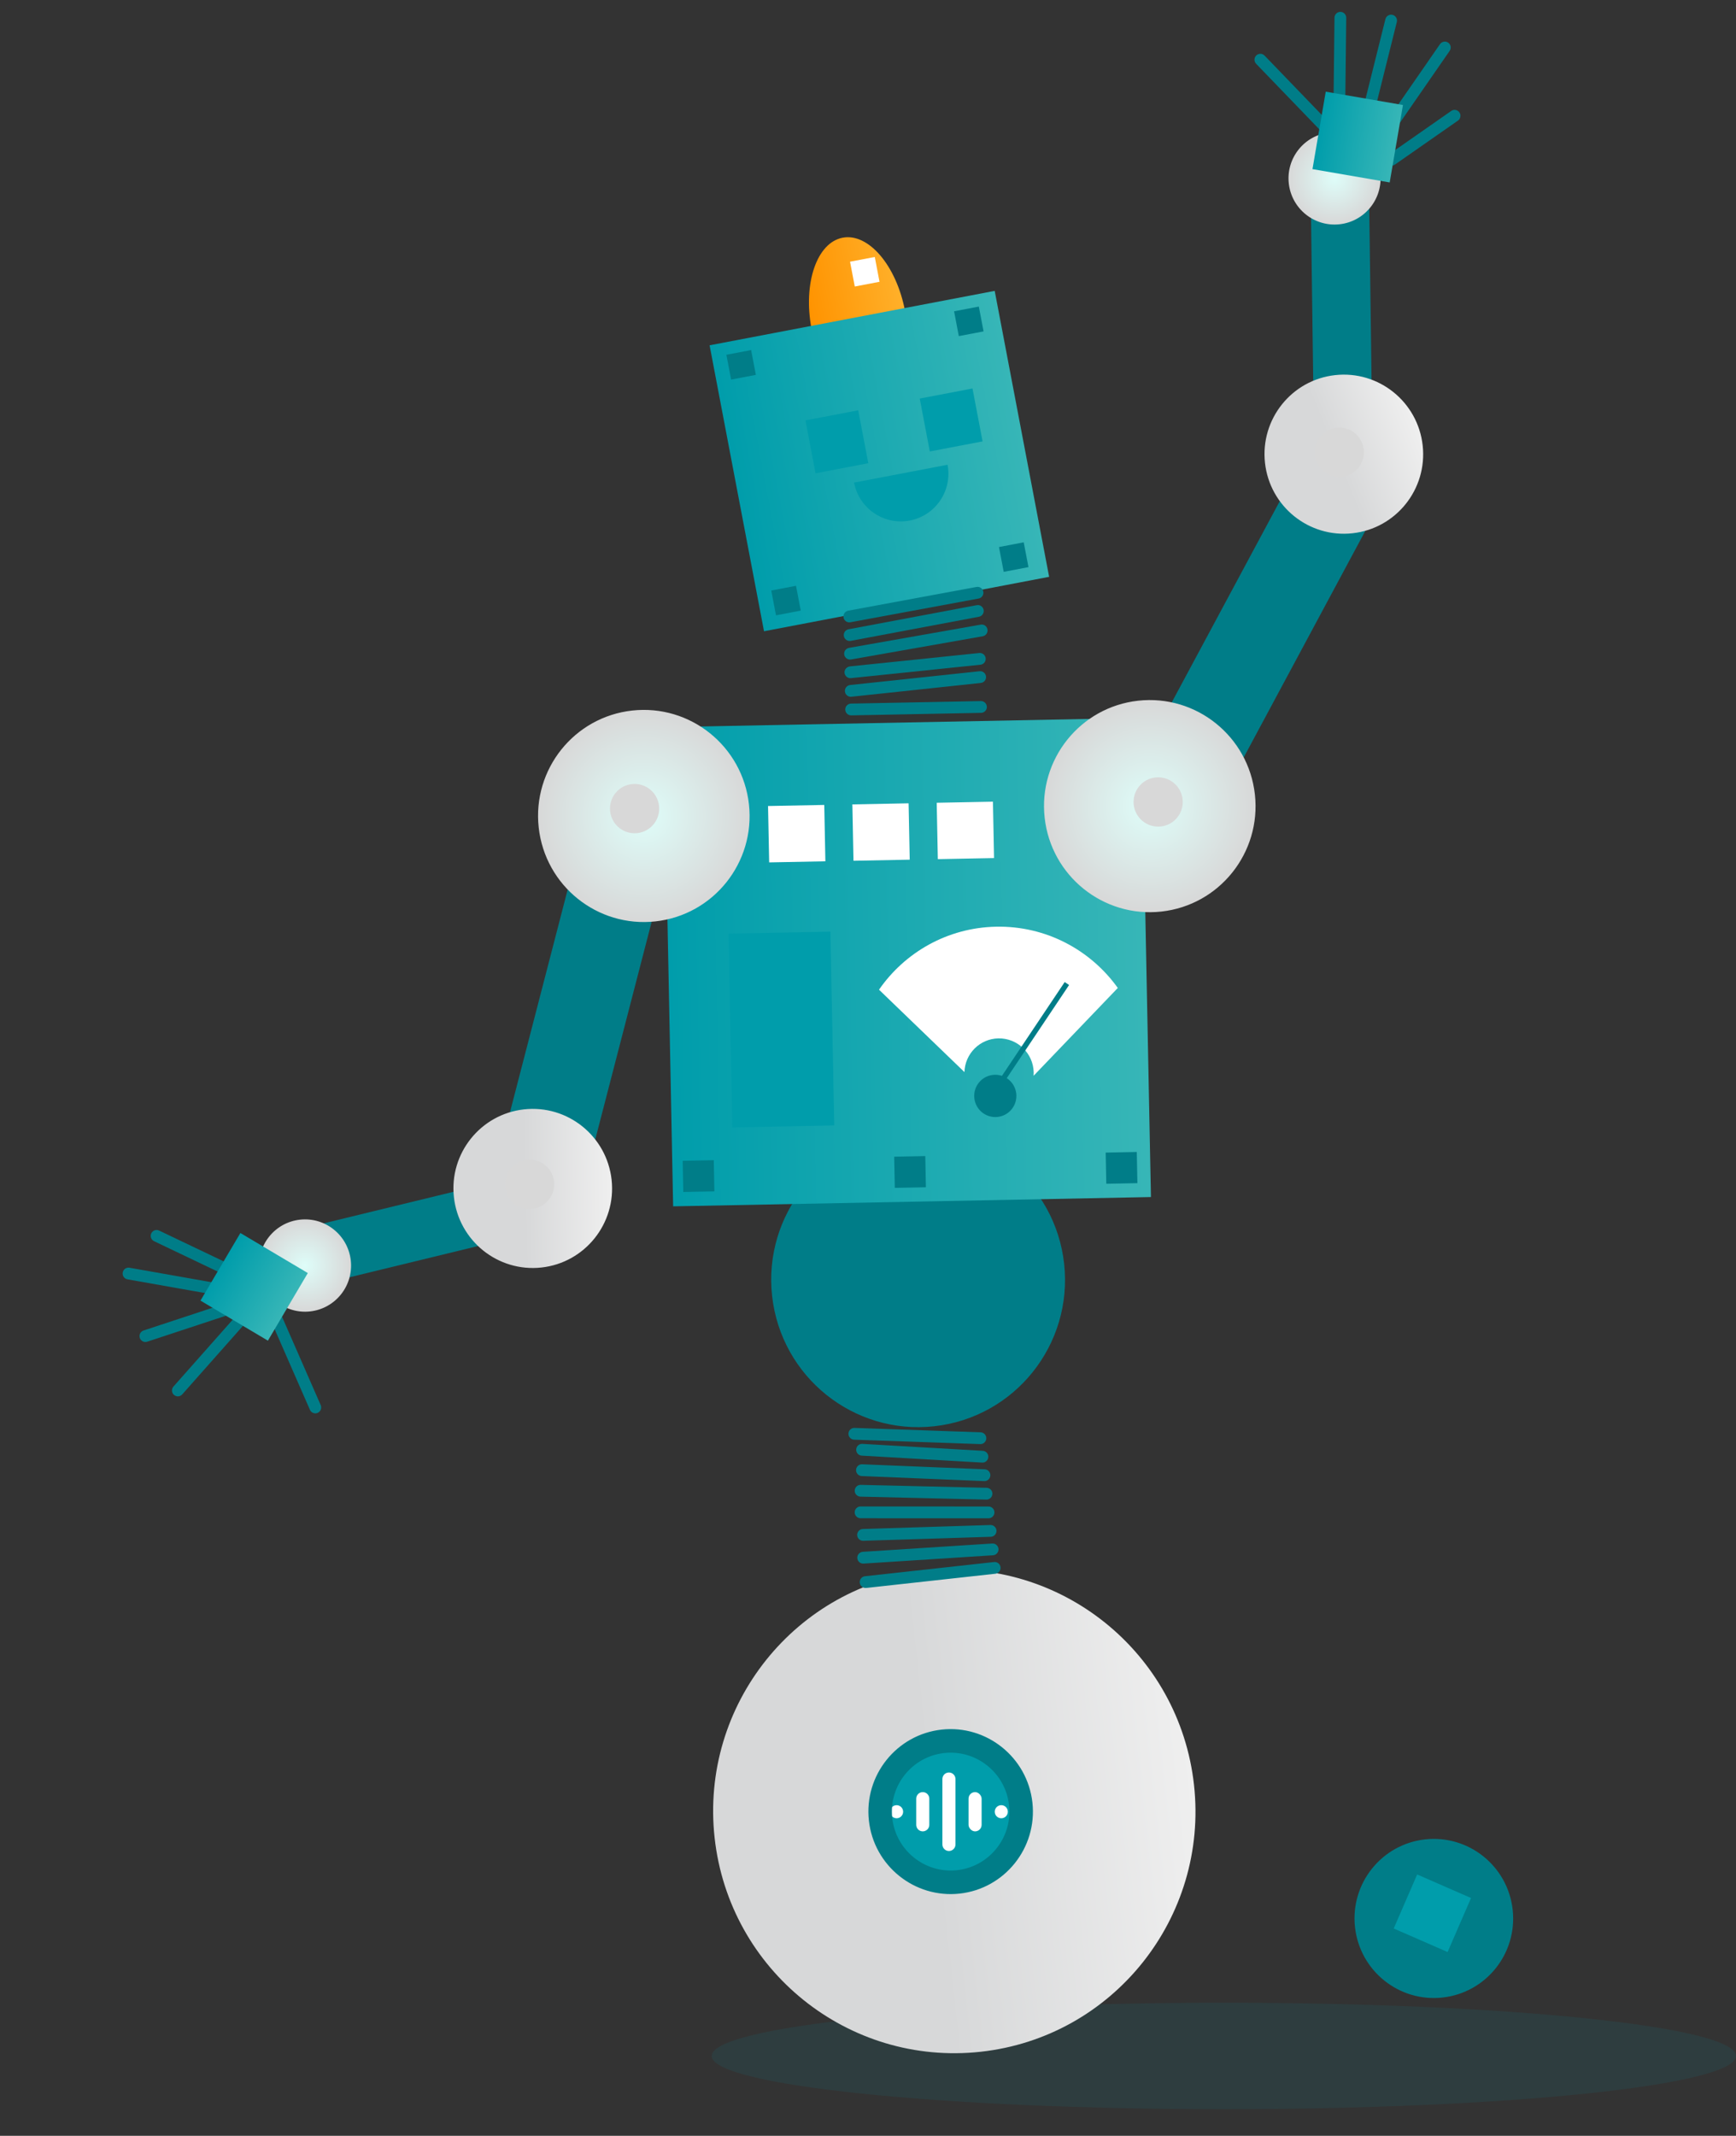 <svg width="261" height="321" viewBox="0 0 261 321" fill="none" xmlns="http://www.w3.org/2000/svg">
<rect x="0" y="0" width="261" height="321" fill="#333333" stroke="none"/>
<path opacity="0.1" d="M184 317C226.526 317 261 313.418 261 309C261 304.582 226.526 301 184 301C141.474 301 107 304.582 107 309C107 313.418 141.474 317 184 317Z" fill="#009DAB"/>
<path d="M147.453 308.369C127.55 310.559 109.635 296.159 107.439 276.205C105.242 256.252 119.597 238.3 139.5 236.109C159.403 233.918 177.318 248.318 179.514 268.272C181.71 288.226 167.356 306.178 147.453 308.369Z" fill="url(#paint0_linear)"/>
<circle cx="142.667" cy="272.295" r="11.532" fill="#009DAB"/>
<path d="M134.798 271.31C135.059 271.309 135.31 271.413 135.494 271.597C135.679 271.782 135.782 272.033 135.782 272.294C135.782 272.836 135.342 273.276 134.8 273.276C134.26 273.272 133.825 272.833 133.825 272.294C133.824 271.754 134.258 271.315 134.798 271.31Z" fill="white"/>
<path d="M150.538 271.31C150.799 271.309 151.05 271.413 151.234 271.597C151.419 271.782 151.522 272.033 151.522 272.294C151.522 272.836 151.082 273.276 150.54 273.276C150.279 273.276 150.029 273.173 149.844 272.989C149.659 272.805 149.556 272.554 149.556 272.294C149.555 272.033 149.658 271.783 149.843 271.598C150.027 271.413 150.277 271.31 150.538 271.31Z" fill="white"/>
<path d="M138.732 269.345C139.276 269.345 139.716 269.785 139.716 270.329L139.716 274.261C139.716 274.805 139.276 275.245 138.732 275.245C138.471 275.245 138.221 275.142 138.037 274.957C137.853 274.772 137.749 274.522 137.75 274.261L137.75 270.329C137.749 270.068 137.853 269.818 138.037 269.633C138.221 269.448 138.471 269.345 138.732 269.345V269.345Z" fill="white"/>
<rect x="145.616" y="269.345" width="1.966" height="5.901" rx="0.983" fill="white"/>
<path d="M142.668 266.395C142.928 266.395 143.179 266.498 143.363 266.683C143.547 266.867 143.65 267.118 143.65 267.379L143.65 277.212C143.65 277.473 143.547 277.723 143.363 277.907C143.179 278.092 142.928 278.196 142.668 278.196C142.124 278.196 141.684 277.755 141.684 277.212L141.684 267.379C141.684 266.835 142.124 266.395 142.668 266.395Z" fill="white"/>
<path d="M126.687 35.726C130.568 34.986 134.766 39.905 136.062 46.715L122.007 49.397C120.711 42.588 122.806 36.468 126.687 35.726Z" fill="url(#paint1_linear)"/>
<path d="M132.232 42.351L128.512 43.062L127.799 39.332L131.52 38.622L132.232 42.351Z" fill="white"/>
<path d="M140.457 214.361C128.333 215.696 117.42 206.924 116.082 194.769C114.744 182.614 123.488 171.679 135.612 170.344C147.737 169.01 158.65 177.781 159.988 189.936C161.326 202.091 152.582 213.027 140.457 214.361Z" fill="#007D88"/>
<path d="M76.515 177.094L42.13 185.45L44.202 193.997L78.586 185.641L76.515 177.094Z" fill="#007D88"/>
<path d="M197.07 29.802L197.543 65.269L206.313 65.157L205.841 29.689L197.07 29.802Z" fill="#007D88"/>
<path d="M101.204 181.306L173.039 179.91L171.609 107.897L99.774 109.292L101.204 181.306Z" fill="url(#paint2_linear)"/>
<path d="M114.867 94.874L157.733 86.693L149.549 43.717L106.684 51.898L114.867 94.874Z" fill="url(#paint3_linear)"/>
<path d="M46.621 197.1C42.822 197.518 39.403 194.77 38.984 190.962C38.565 187.153 41.304 183.727 45.103 183.309C48.902 182.891 52.321 185.639 52.74 189.447C53.16 193.256 50.42 196.682 46.621 197.1Z" fill="url(#paint4_radial)"/>
<path d="M201.401 33.707C197.603 34.125 194.183 31.377 193.764 27.568C193.345 23.76 196.085 20.333 199.883 19.915C203.682 19.497 207.102 22.245 207.521 26.054C207.94 29.862 205.2 33.289 201.401 33.707Z" fill="url(#paint5_radial)"/>
<path d="M216.879 300.22C210.332 300.941 204.44 296.204 203.717 289.641C202.995 283.077 207.716 277.172 214.263 276.451C220.81 275.731 226.703 280.467 227.425 287.031C228.148 293.595 223.426 299.5 216.879 300.22Z" fill="#007D88"/>
<path d="M144.282 284.599C151.06 283.853 155.967 277.718 155.219 270.922C154.471 264.126 148.347 259.205 141.569 259.951C134.791 260.697 129.885 266.832 130.633 273.628C131.381 280.424 137.504 285.345 144.282 284.599ZM141.957 263.472C146.798 262.94 151.172 266.455 151.706 271.309C152.241 276.163 148.736 280.546 143.895 281.079C139.053 281.612 134.68 278.097 134.145 273.242C133.612 268.387 137.115 264.005 141.957 263.472Z" fill="#007D88"/>
<path d="M209.539 289.843L217.639 293.381L221.164 285.262L213.064 281.724L209.539 289.843Z" fill="#009DAB"/>
<path d="M146.21 58.387L138.279 59.901L139.793 67.852L147.724 66.338L146.21 58.387Z" fill="#009DAB"/>
<path d="M129.028 61.667L121.097 63.181L122.612 71.132L130.542 69.618L129.028 61.667Z" fill="#009DAB"/>
<path d="M136.777 78.236C132.895 78.976 129.148 76.423 128.407 72.532L142.462 69.85C143.204 73.74 140.657 77.495 136.777 78.236Z" fill="#009DAB"/>
<path d="M147.874 49.806L144.153 50.517L143.441 46.787L147.161 46.077L147.874 49.806Z" fill="#007D88"/>
<path d="M113.639 56.341L109.919 57.051L109.206 53.322L112.927 52.611L113.639 56.341Z" fill="#007D88"/>
<path d="M154.624 85.237L150.903 85.947L150.191 82.218L153.911 81.508L154.624 85.237Z" fill="#007D88"/>
<path d="M120.389 91.772L116.668 92.482L115.955 88.753L119.676 88.043L120.389 91.772Z" fill="#007D88"/>
<path d="M139.112 173.753L134.436 173.844L134.529 178.531L139.205 178.441L139.112 173.753Z" fill="#007D88"/>
<path d="M170.91 173.137L166.234 173.227L166.327 177.915L171.003 177.824L170.91 173.137Z" fill="#007D88"/>
<path d="M107.312 174.37L102.636 174.461L102.729 179.149L107.405 179.058L107.312 174.37Z" fill="#007D88"/>
<path d="M147.583 107.133C148.032 107.084 148.378 106.697 148.369 106.236C148.359 105.747 147.955 105.358 147.467 105.368L127.947 105.747C127.459 105.76 127.072 106.161 127.081 106.649C127.091 107.138 127.495 107.527 127.983 107.517L147.503 107.138C147.53 107.138 147.557 107.136 147.583 107.133Z" fill="#007D88"/>
<path d="M147.463 102.645C147.947 102.591 148.297 102.155 148.245 101.67C148.193 101.184 147.759 100.831 147.273 100.883L127.816 102.955C127.815 102.955 127.814 102.955 127.813 102.955C127.329 103.008 126.98 103.444 127.031 103.929C127.083 104.416 127.517 104.769 128.003 104.717L147.461 102.645C147.461 102.645 147.462 102.645 147.463 102.645Z" fill="#007D88"/>
<path d="M147.409 99.905C147.891 99.852 148.241 99.419 148.191 98.934C148.141 98.448 147.707 98.094 147.222 98.144L127.761 100.158C127.289 100.232 126.923 100.644 126.973 101.13C127.024 101.616 127.458 101.971 127.943 101.92L147.404 99.906C147.405 99.906 147.407 99.905 147.409 99.905Z" fill="#007D88"/>
<path d="M127.896 99.124C127.915 99.122 127.934 99.12 127.953 99.117L147.746 95.627C148.226 95.542 148.547 95.084 148.462 94.601C148.377 94.12 147.939 93.788 147.438 93.882L127.645 97.372C127.164 97.457 126.843 97.915 126.929 98.398C127.011 98.86 127.437 99.175 127.896 99.124Z" fill="#007D88"/>
<path d="M148.417 225.376C148.85 225.328 149.192 224.965 149.203 224.516C149.214 224.027 148.828 223.622 148.339 223.61L129.407 223.167C128.924 223.152 128.515 223.543 128.504 224.032C128.493 224.522 128.879 224.927 129.368 224.938L148.3 225.381C148.338 225.381 148.378 225.38 148.417 225.376Z" fill="#007D88"/>
<path d="M148.111 222.594C148.538 222.547 148.878 222.193 148.896 221.75C148.916 221.262 148.536 220.849 148.049 220.829L129.622 220.076C129.14 220.057 128.724 220.436 128.704 220.925C128.684 221.413 129.064 221.826 129.551 221.846L147.978 222.599C148.023 222.601 148.068 222.599 148.111 222.594Z" fill="#007D88"/>
<path d="M147.804 219.816C148.225 219.77 148.563 219.425 148.588 218.986C148.616 218.498 148.244 218.08 147.757 218.051L129.658 217.007C129.173 216.978 128.754 217.352 128.726 217.84C128.698 218.328 129.071 218.746 129.558 218.775L147.656 219.819C147.706 219.823 147.756 219.821 147.804 219.816Z" fill="#007D88"/>
<path d="M147.5 217.036C147.93 216.988 148.27 216.632 148.285 216.186C148.303 215.697 147.92 215.287 147.432 215.27L128.476 214.607C127.988 214.593 127.579 214.972 127.563 215.461C127.546 215.95 127.928 216.36 128.416 216.377L147.372 217.04C147.416 217.042 147.458 217.04 147.5 217.036Z" fill="#007D88"/>
<path d="M130.238 238.661L149.645 236.525C150.131 236.472 150.48 236.034 150.427 235.548C150.373 235.062 149.937 234.711 149.451 234.765L130.044 236.901C129.559 236.954 129.209 237.392 129.263 237.878C129.316 238.364 129.753 238.715 130.238 238.661Z" fill="#007D88"/>
<path d="M149.336 233.746C149.803 233.695 150.151 233.284 150.12 232.809C150.089 232.322 149.669 231.951 149.182 231.981L129.715 233.23C129.222 233.275 128.86 233.682 128.89 234.171C128.922 234.659 129.341 235.029 129.828 234.999L149.295 233.75C149.31 233.749 149.323 233.748 149.336 233.746Z" fill="#007D88"/>
<path d="M149.031 230.967C149.485 230.917 149.83 230.525 149.816 230.059C149.8 229.57 149.392 229.186 148.905 229.201L129.727 229.803C129.238 229.817 128.857 230.227 128.873 230.715C128.888 231.204 129.296 231.588 129.783 231.573L148.961 230.971C148.984 230.971 149.008 230.97 149.031 230.967Z" fill="#007D88"/>
<path d="M148.725 228.187C149.167 228.138 149.51 227.763 149.51 227.307C149.51 226.818 149.114 226.421 148.627 226.421L129.383 226.414C128.9 226.41 128.499 226.811 128.5 227.3C128.5 227.789 128.895 228.186 129.383 228.186L148.627 228.193C148.66 228.193 148.692 228.191 148.725 228.187Z" fill="#007D88"/>
<path d="M127.837 96.328C127.859 96.326 127.882 96.323 127.903 96.319L147.18 92.695C147.66 92.605 147.975 92.142 147.885 91.661C147.794 91.18 147.333 90.86 146.854 90.954L127.577 94.578C127.097 94.667 126.782 95.13 126.872 95.612C126.959 96.069 127.381 96.378 127.837 96.328Z" fill="#007D88"/>
<path d="M127.785 93.534C127.806 93.531 127.828 93.528 127.85 93.524L147.13 89.958C147.61 89.869 147.926 89.407 147.837 88.926C147.748 88.446 147.294 88.128 146.808 88.216L127.528 91.783C127.048 91.872 126.732 92.333 126.821 92.814C126.905 93.273 127.33 93.584 127.785 93.534Z" fill="#007D88"/>
<path d="M88.745 120.587L75.121 173.156L88.123 176.55L101.747 123.981L88.745 120.587Z" fill="#007D88"/>
<path d="M197.616 65.621L171.939 113.44L183.769 119.828L209.445 72.009L197.616 65.621Z" fill="#007D88"/>
<path d="M98.541 138.481C89.812 139.442 81.955 133.127 80.992 124.375C80.028 115.624 86.324 107.751 95.053 106.79C103.782 105.83 111.639 112.145 112.602 120.896C113.566 129.647 107.27 137.52 98.541 138.481Z" fill="url(#paint6_radial)"/>
<path d="M174.608 137.003C165.879 137.964 158.022 131.648 157.059 122.897C156.096 114.146 162.391 106.273 171.12 105.312C179.849 104.351 187.707 110.666 188.67 119.418C189.633 128.169 183.338 136.042 174.608 137.003Z" fill="url(#paint7_radial)"/>
<path d="M34.345 191.735C34.639 191.703 34.91 191.523 35.046 191.235C35.255 190.794 35.068 190.266 34.628 190.055L23.923 184.948C23.483 184.737 22.955 184.924 22.746 185.367C22.537 185.808 22.724 186.337 23.165 186.547L33.87 191.654C34.023 191.728 34.187 191.753 34.345 191.735Z" fill="#007D88"/>
<path d="M35.467 195.122C35.846 195.08 36.169 194.793 36.239 194.396C36.324 193.914 36.003 193.454 35.522 193.37L19.473 190.535C18.991 190.453 18.534 190.772 18.45 191.254C18.366 191.735 18.686 192.195 19.167 192.279L35.216 195.114C35.302 195.129 35.386 195.131 35.467 195.122Z" fill="#007D88"/>
<path d="M21.955 201.688C22.015 201.682 22.076 201.669 22.135 201.65L36.244 196.996C36.708 196.844 36.959 196.343 36.807 195.879C36.653 195.414 36.149 195.163 35.691 195.314L21.583 199.967C21.119 200.12 20.868 200.621 21.02 201.085C21.153 201.489 21.55 201.733 21.955 201.688Z" fill="#007D88"/>
<path d="M26.835 209.862C27.045 209.839 27.247 209.741 27.398 209.57L37.782 197.852C38.106 197.486 38.073 196.926 37.708 196.601C37.343 196.276 36.783 196.31 36.461 196.674L26.078 208.393C25.754 208.758 25.787 209.318 26.151 209.643C26.344 209.816 26.595 209.889 26.835 209.862Z" fill="#007D88"/>
<path d="M47.503 212.414C47.589 212.404 47.677 212.381 47.761 212.344C48.208 212.147 48.411 211.625 48.215 211.178L42.228 197.503C42.031 197.056 41.509 196.852 41.065 197.048C40.618 197.245 40.415 197.767 40.611 198.214L46.598 211.889C46.757 212.251 47.129 212.455 47.503 212.414Z" fill="#007D88"/>
<path d="M199.237 19.856C199.424 19.836 199.607 19.755 199.753 19.613C200.104 19.273 200.113 18.713 199.774 18.361L190.124 8.356C189.785 8.005 189.225 7.996 188.875 8.335C188.524 8.675 188.515 9.235 188.854 9.587L198.504 19.592C198.702 19.797 198.975 19.885 199.237 19.856Z" fill="#007D88"/>
<path d="M201.456 17.462C201.893 17.413 202.236 17.044 202.241 16.592L202.401 2.68C202.407 2.191 202.016 1.789 201.528 1.784C201.045 1.774 200.64 2.169 200.635 2.659L200.475 16.572C200.469 17.061 200.86 17.462 201.348 17.468C201.385 17.467 201.421 17.465 201.456 17.462Z" fill="#007D88"/>
<path d="M205.768 17.91C206.125 17.87 206.435 17.614 206.528 17.244L210.005 3.307C210.123 2.833 209.835 2.351 209.362 2.233C208.891 2.113 208.41 2.402 208.29 2.876L204.814 16.814C204.696 17.288 204.984 17.769 205.456 17.888C205.561 17.914 205.666 17.921 205.768 17.91Z" fill="#007D88"/>
<path d="M209.729 18.987C209.975 18.96 210.207 18.831 210.359 18.612L217.952 7.643C218.23 7.241 218.13 6.69 217.729 6.41C217.328 6.131 216.779 6.23 216.499 6.632L208.906 17.602C208.628 18.003 208.729 18.555 209.129 18.835C209.312 18.961 209.525 19.01 209.729 18.987Z" fill="#007D88"/>
<path d="M209.315 24.889C209.457 24.873 209.598 24.823 209.723 24.735L219.196 18.127C219.597 17.848 219.695 17.296 219.416 16.894C219.138 16.492 218.586 16.392 218.186 16.673L208.713 23.282C208.312 23.561 208.214 24.113 208.493 24.515C208.684 24.79 209.004 24.923 209.315 24.889Z" fill="#007D88"/>
<path d="M81.405 190.501C74.858 191.221 68.965 186.485 68.243 179.921C67.52 173.357 72.242 167.452 78.788 166.732C85.335 166.011 91.228 170.748 91.951 177.311C92.673 183.875 87.951 189.78 81.405 190.501Z" fill="url(#paint8_linear)"/>
<path d="M203.348 80.147C196.801 80.868 190.908 76.131 190.186 69.567C189.463 63.004 194.185 57.099 200.732 56.378C207.279 55.657 213.172 60.394 213.894 66.958C214.616 73.522 209.895 79.427 203.348 80.147Z" fill="url(#paint9_linear)"/>
<path d="M155.412 161.187C155.355 158.302 152.976 156.01 150.099 156.065C147.31 156.12 145.083 158.363 145.001 161.128L132.155 148.745C136.034 143.144 142.443 139.42 149.765 139.278C157.279 139.133 163.984 142.791 168.056 148.485L155.397 161.685C155.409 161.52 155.415 161.355 155.412 161.187Z" fill="white"/>
<path d="M149.986 167.869C148.245 168.061 146.679 166.802 146.487 165.058C146.295 163.313 147.55 161.743 149.29 161.552C151.031 161.36 152.597 162.619 152.789 164.364C152.981 166.108 151.726 167.678 149.986 167.869Z" fill="#007D88"/>
<path d="M160.072 147.599L149.294 163.702L149.952 164.145L160.73 148.043L160.072 147.599Z" fill="#007D88"/>
<path d="M30.141 195.474L40.278 201.494L46.278 191.335L36.141 185.316L30.141 195.474Z" fill="url(#paint10_linear)"/>
<path d="M197.325 25.417L208.934 27.42L210.927 15.783L199.317 13.78L197.325 25.417Z" fill="url(#paint11_linear)"/>
<path d="M149.283 120.488L140.83 120.652L140.998 129.125L149.451 128.961L149.283 120.488Z" fill="white"/>
<path d="M136.603 120.732L128.15 120.896L128.318 129.369L136.771 129.205L136.603 120.732Z" fill="white"/>
<path d="M123.924 120.977L115.472 121.141L115.64 129.614L124.092 129.45L123.924 120.977Z" fill="white"/>
<path d="M110.106 169.445L125.426 169.149L124.847 140.022L109.529 140.319L110.106 169.445Z" fill="#009DAB"/>
<path d="M201.76 71.656C199.73 71.88 197.902 70.411 197.678 68.376C197.454 66.34 198.918 64.509 200.949 64.285C202.979 64.062 204.807 65.531 205.031 67.566C205.255 69.602 203.79 71.433 201.76 71.656Z" fill="#D8D8D8"/>
<path d="M80.025 181.675C77.994 181.899 76.167 180.43 75.942 178.394C75.719 176.359 77.183 174.528 79.213 174.304C81.244 174.081 83.071 175.549 83.295 177.585C83.519 179.62 82.055 181.452 80.025 181.675Z" fill="#D8D8D8"/>
<path d="M95.814 125.214C93.783 125.438 91.956 123.969 91.732 121.933C91.508 119.898 92.972 118.067 95.002 117.843C97.033 117.62 98.86 119.089 99.084 121.124C99.308 123.159 97.844 124.991 95.814 125.214Z" fill="#D8D8D8"/>
<path d="M174.529 124.217C172.499 124.441 170.671 122.972 170.447 120.936C170.223 118.901 171.688 117.07 173.718 116.846C175.749 116.623 177.576 118.091 177.8 120.127C178.024 122.162 176.56 123.994 174.529 124.217Z" fill="#D8D8D8"/>
<defs>
<linearGradient id="paint0_linear" x1="179.514" y1="268.272" x2="107.438" y2="276.206" gradientUnits="userSpaceOnUse">
<stop stop-color="#EFEFEF"/>
<stop offset="0.554" stop-color="#D7D8D9"/>
</linearGradient>
<linearGradient id="paint1_linear" x1="134.886" y1="40.553" x2="120.832" y2="43.235" gradientUnits="userSpaceOnUse">
<stop stop-color="#FFB02A"/>
<stop offset="1" stop-color="#FF9300"/>
</linearGradient>
<linearGradient id="paint2_linear" x1="172.337" y1="143.892" x2="100.475" y2="145.291" gradientUnits="userSpaceOnUse">
<stop stop-color="#37B6B7"/>
<stop offset="1" stop-color="#009DAB"/>
</linearGradient>
<linearGradient id="paint3_linear" x1="153.649" y1="65.21" x2="110.769" y2="73.391" gradientUnits="userSpaceOnUse">
<stop stop-color="#37B6B7"/>
<stop offset="1" stop-color="#009DAB"/>
</linearGradient>
<radialGradient id="paint4_radial" cx="0" cy="0" r="1" gradientUnits="userSpaceOnUse" gradientTransform="translate(45.843 190.196) rotate(178.892) scale(6.911 6.929)">
<stop stop-color="#DEFDF9"/>
<stop offset="1" stop-color="#D8D8D8"/>
</radialGradient>
<radialGradient id="paint5_radial" cx="0" cy="0" r="1" gradientUnits="userSpaceOnUse" gradientTransform="translate(200.64 26.789) rotate(157.957) scale(6.923 6.938)">
<stop stop-color="#DEFDF9"/>
<stop offset="1" stop-color="#D8D8D8"/>
</radialGradient>
<radialGradient id="paint6_radial" cx="0" cy="0" r="1" gradientUnits="userSpaceOnUse" gradientTransform="translate(96.796 122.629) rotate(178.892) scale(15.902 15.942)">
<stop stop-color="#DEFDF9"/>
<stop offset="1" stop-color="#D8D8D8"/>
</radialGradient>
<radialGradient id="paint7_radial" cx="0" cy="0" r="1" gradientUnits="userSpaceOnUse" gradientTransform="translate(172.864 121.154) rotate(178.892) scale(15.902 15.942)">
<stop stop-color="#DEFDF9"/>
<stop offset="1" stop-color="#D8D8D8"/>
</radialGradient>
<linearGradient id="paint8_linear" x1="92.021" y1="178.381" x2="68.172" y2="178.845" gradientUnits="userSpaceOnUse">
<stop stop-color="#EFEFEF"/>
<stop offset="0.554" stop-color="#D7D8D9"/>
</linearGradient>
<linearGradient id="paint9_linear" x1="213.104" y1="63.797" x2="190.983" y2="72.746" gradientUnits="userSpaceOnUse">
<stop stop-color="#EFEFEF"/>
<stop offset="0.554" stop-color="#D7D8D9"/>
</linearGradient>
<linearGradient id="paint10_linear" x1="43.32" y1="196.426" x2="33.161" y2="190.4" gradientUnits="userSpaceOnUse">
<stop stop-color="#37B6B7"/>
<stop offset="1" stop-color="#009DAB"/>
</linearGradient>
<linearGradient id="paint11_linear" x1="209.938" y1="21.597" x2="198.315" y2="19.594" gradientUnits="userSpaceOnUse">
<stop stop-color="#37B6B7"/>
<stop offset="1" stop-color="#009DAB"/>
</linearGradient>
</defs>
</svg>
